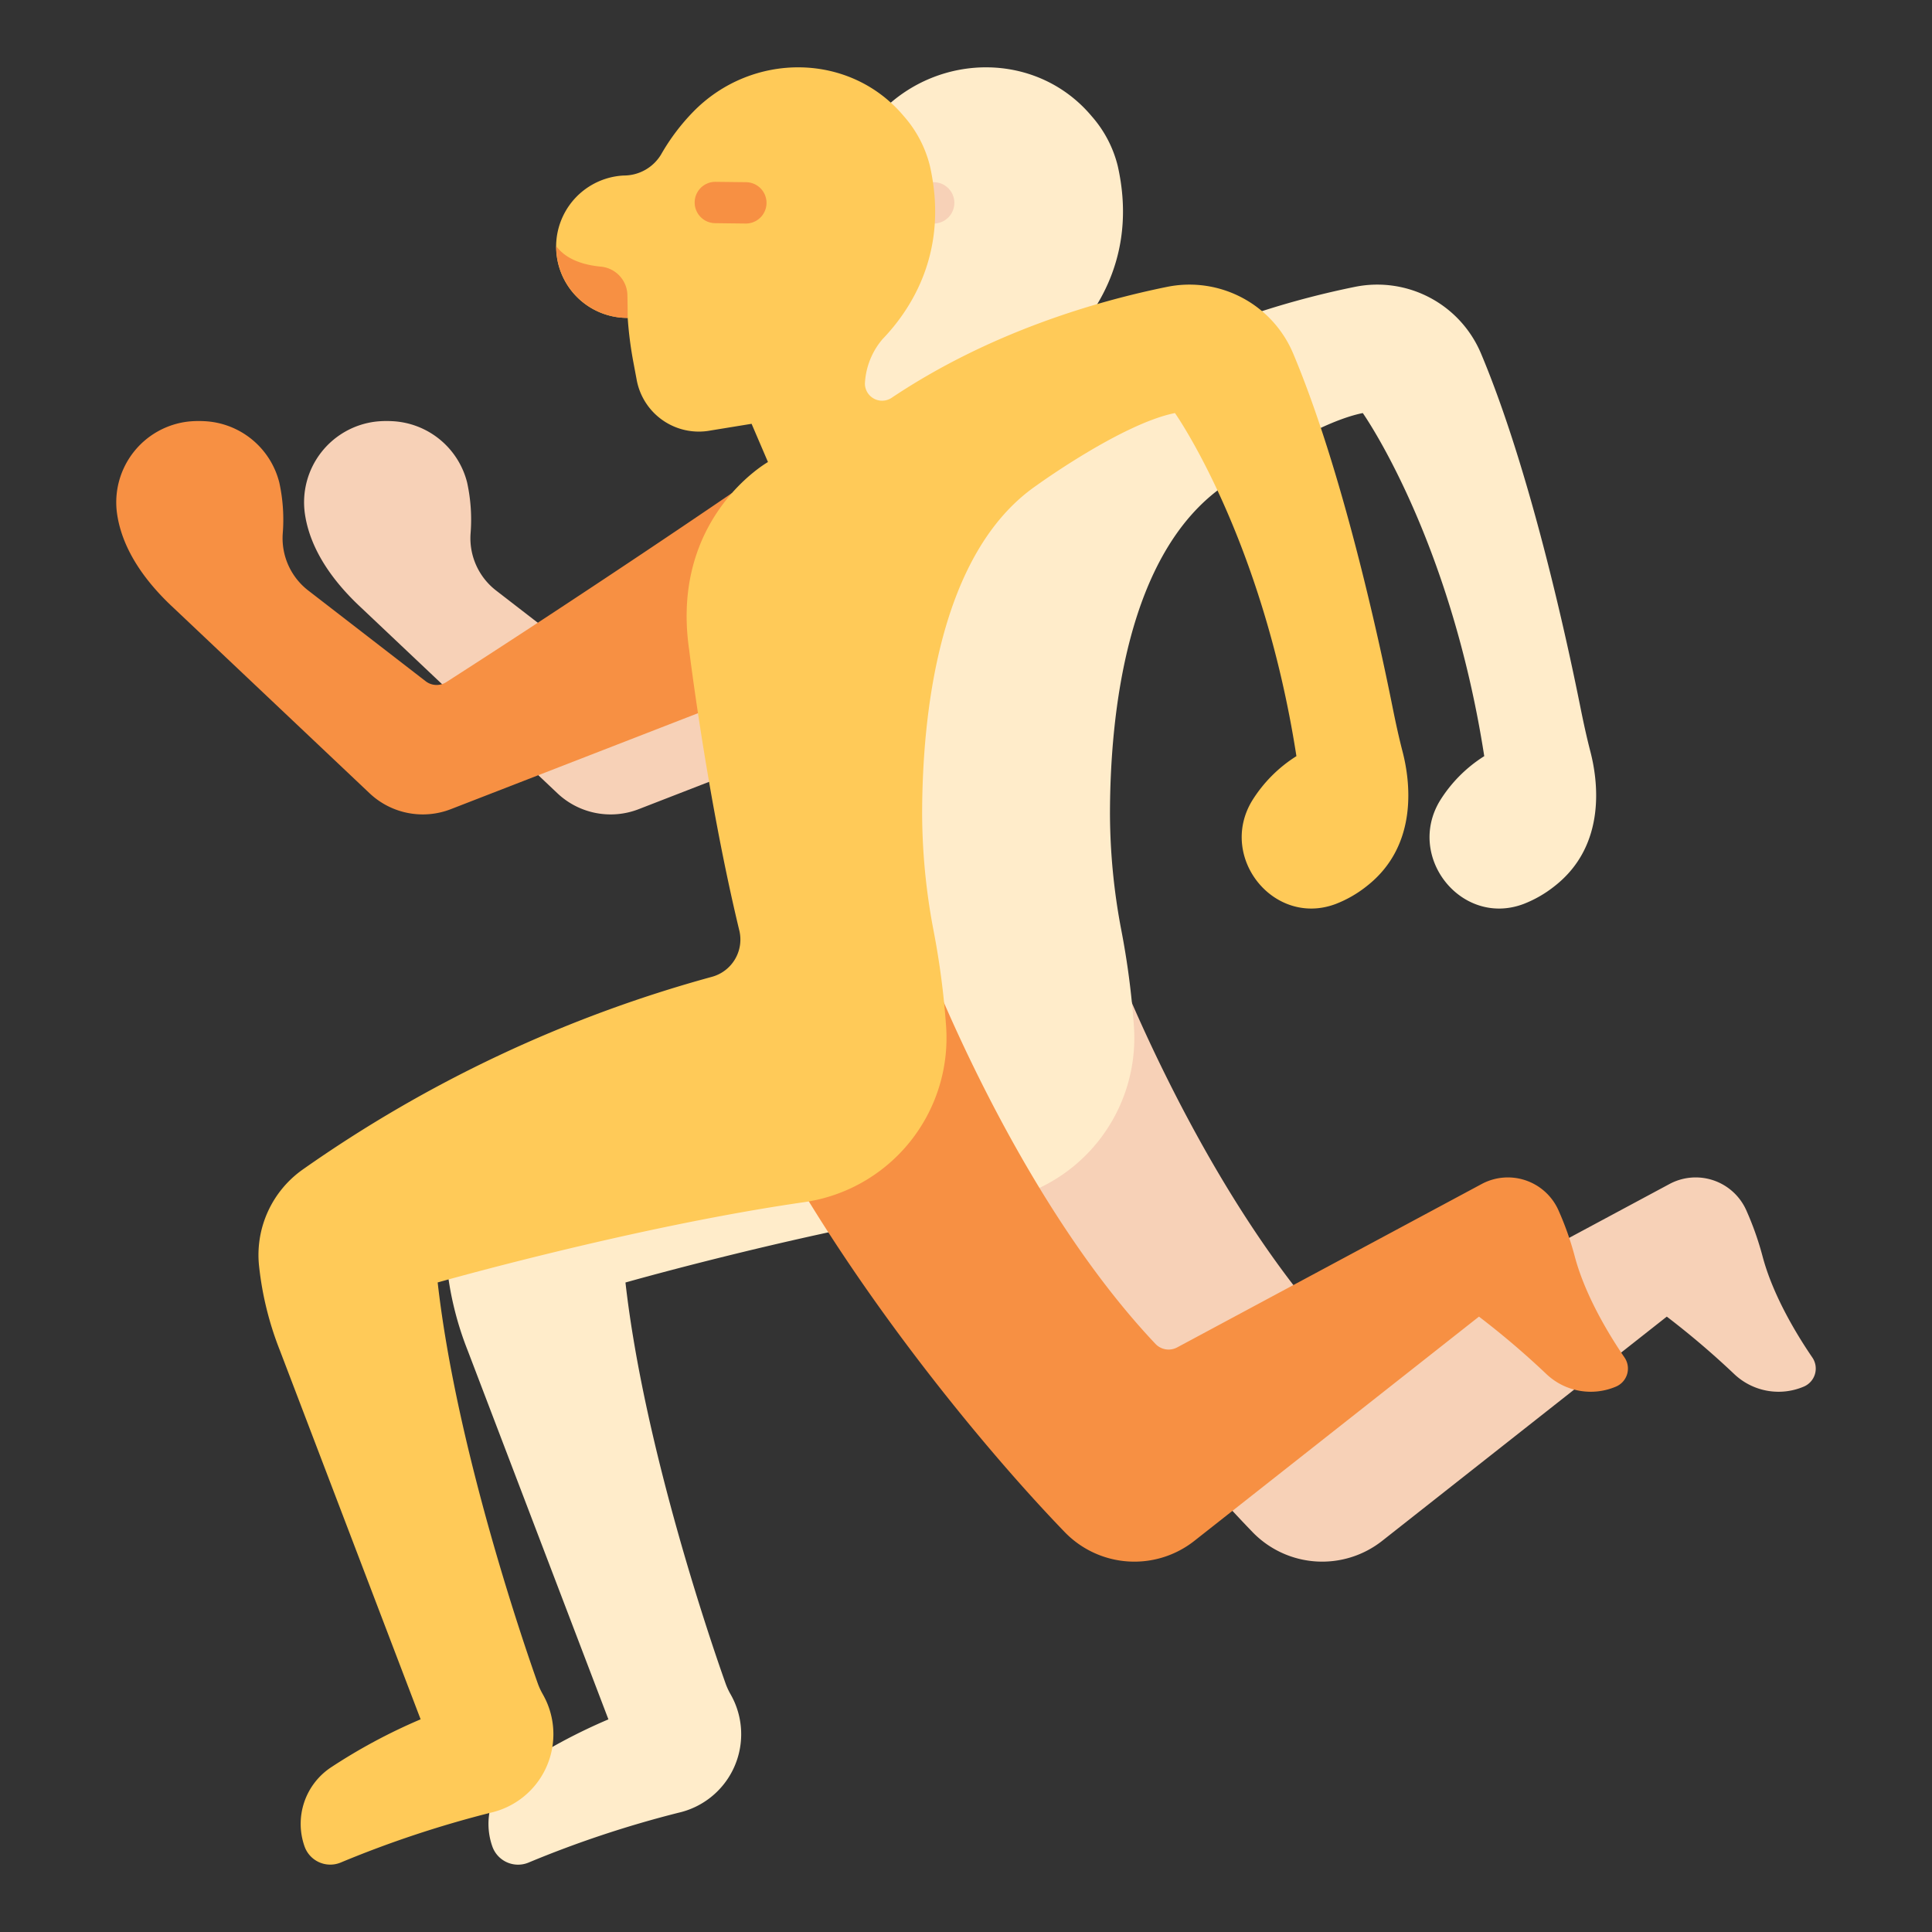 <svg id="icon" height="512" viewBox="0 0 340 340" width="512" xmlns="http://www.w3.org/2000/svg"><rect x="0" y="0" width="340" height="340" fill="#333333" stroke="none"/><path d="m195.334 167.1s15.835 42.724 41.073 69.415a3.188 3.188 0 0 0 3.82.6l53.548-28.733a9.747 9.747 0 0 1 13.507 4.527 53.518 53.518 0 0 1 2.9 8.187c1.829 6.912 6.043 13.825 8.758 17.8a3.448 3.448 0 0 1 -1.489 5.118 11.334 11.334 0 0 1 -12.224-2.17 146.514 146.514 0 0 0 -11.9-10.141l-50.074 39.452a17.055 17.055 0 0 1 -22.81-1.514c-13.054-13.5-34.488-39.189-49.859-66.365z" fill="#f7d1b7"/><path d="m161.868 86.77s-23.02 15.772-50.278 33.275a3.15 3.15 0 0 1 -3.623-.156l-20.633-15.944a11.634 11.634 0 0 1 -4.526-9.989 30.6 30.6 0 0 0 -.6-9.034 14.3 14.3 0 0 0 -13.25-10.806 17.79 17.79 0 0 0 -2.739.068 14.305 14.305 0 0 0 -12.565 16.222c.666 4.622 3.241 10.374 10.026 16.647l34.414 32.547a13.636 13.636 0 0 0 14.306 2.8l51.246-19.9z" fill="#f7d1b7"/><path d="m279.891 132.306c-.681-2.627-1.253-5.282-1.787-7.943-2.46-12.262-8.865-41.668-17.44-62.074a19.8 19.8 0 0 0 -22.141-11.822c-12.591 2.549-31.32 8.012-48.559 19.543a3.022 3.022 0 0 1 -4.7-2.511 13.025 13.025 0 0 1 3.1-7.815c5.114-5.321 11.726-15.485 8.337-30.494a20.727 20.727 0 0 0 -4.565-8.717c-9.476-11.321-26.7-11.383-37.043-.846a36.99 36.99 0 0 0 -5.7 7.559 7.645 7.645 0 0 1 -6.419 3.7h-.13a12.535 12.535 0 0 0 .63 25.055h.045a66.357 66.357 0 0 0 .983 7.712l.586 3.129a11.121 11.121 0 0 0 13.01 8.979l7.223-1.178 2.883 6.727s-17.251 9.751-13.876 33c0 0 3.135 25.818 8.838 49.459a6.8 6.8 0 0 1 -4.874 8.149 230.945 230.945 0 0 0 -72.022 33.945 18.415 18.415 0 0 0 -7.661 16.626 56.564 56.564 0 0 0 3.711 15.211l24.751 64.879a99.3 99.3 0 0 0 -15.857 8.515 11.923 11.923 0 0 0 -4.578 13.831 4.8 4.8 0 0 0 6.35 2.869 188.682 188.682 0 0 1 26.418-8.782 14.168 14.168 0 0 0 9.713-19.789q-.246-.517-.536-1.037a12.073 12.073 0 0 1 -.858-1.828c-2.213-6.222-14.319-41.18-17.652-70.658 0 0 34.5-9.822 64.621-14.148a29.2 29.2 0 0 0 24.859-30.913 141.251 141.251 0 0 0 -2.194-16.818 110.7 110.7 0 0 1 -2.021-20.7c.035-17.244 2.882-45.767 20.116-57.678 0 0 15-10.876 24.376-12.751 0 0 15.376 21.751 21.376 60.378a24.635 24.635 0 0 0 -7.837 7.905c-5.944 9.948 3.911 22.191 14.757 18.109a20.779 20.779 0 0 0 5.456-3.138c9.3-7.267 7.563-18.812 6.311-23.64z" fill="#ffecca"/><path d="m130.945 43.317a12.528 12.528 0 0 0 12.567 12.632c0-1.576-.018-2.91-.045-4.027a5.141 5.141 0 0 0 -4.641-4.993c-4.508-.429-6.758-2.079-7.881-3.612z" fill="#f7d1b7"/><path d="m156.94 38.674a3.638 3.638 0 0 1 2.043-6.674l5.414.064a3.638 3.638 0 0 1 -.087 7.275l-5.414-.065a3.627 3.627 0 0 1 -1.956-.6z" fill="#f7d1b7"/><path d="m162.28 167.1s15.834 42.724 41.073 69.415a3.186 3.186 0 0 0 3.819.6l53.549-28.733a9.748 9.748 0 0 1 13.507 4.527 53.522 53.522 0 0 1 2.9 8.187c1.83 6.912 6.044 13.825 8.759 17.8a3.448 3.448 0 0 1 -1.489 5.118 11.334 11.334 0 0 1 -12.224-2.17 146.54 146.54 0 0 0 -11.9-10.141l-50.074 39.453a17.053 17.053 0 0 1 -22.809-1.514c-13.055-13.5-34.488-39.189-49.86-66.365z" fill="#f79043"/><path d="m128.814 86.77s-23.02 15.772-50.278 33.275a3.15 3.15 0 0 1 -3.623-.156l-20.633-15.944a11.632 11.632 0 0 1 -4.527-9.989 30.566 30.566 0 0 0 -.6-9.034 14.3 14.3 0 0 0 -13.253-10.806 17.788 17.788 0 0 0 -2.739.068 14.305 14.305 0 0 0 -12.561 16.222c.665 4.622 3.241 10.374 10.025 16.647l34.415 32.547a13.634 13.634 0 0 0 14.3 2.8l51.247-19.9z" fill="#f79043"/><path d="m246.837 132.306c-.682-2.627-1.254-5.282-1.787-7.943-2.46-12.262-8.865-41.668-17.441-62.074a19.8 19.8 0 0 0 -22.14-11.822c-12.591 2.549-31.32 8.012-48.559 19.543a3.023 3.023 0 0 1 -4.7-2.511 13.026 13.026 0 0 1 3.1-7.815c5.114-5.321 11.725-15.485 8.336-30.494a20.717 20.717 0 0 0 -4.564-8.717c-9.477-11.321-26.7-11.383-37.044-.846a37.026 37.026 0 0 0 -5.7 7.559 7.644 7.644 0 0 1 -6.419 3.7h-.129a12.535 12.535 0 0 0 .63 25.055h.044a66.793 66.793 0 0 0 .983 7.712l.587 3.129a11.121 11.121 0 0 0 13.01 8.979l7.222-1.178 2.884 6.727s-17.251 9.751-13.876 33c0 0 3.135 25.818 8.837 49.459a6.8 6.8 0 0 1 -4.873 8.149 230.945 230.945 0 0 0 -72.017 33.937 18.418 18.418 0 0 0 -7.662 16.626 56.6 56.6 0 0 0 3.711 15.21l24.752 64.879a99.328 99.328 0 0 0 -15.858 8.515 11.923 11.923 0 0 0 -4.577 13.831 4.8 4.8 0 0 0 6.35 2.869 188.664 188.664 0 0 1 26.417-8.782 14.169 14.169 0 0 0 9.714-19.789q-.248-.517-.536-1.037a12.073 12.073 0 0 1 -.858-1.828c-2.214-6.222-14.319-41.18-17.652-70.658 0 0 34.5-9.822 64.621-14.148a29.2 29.2 0 0 0 24.857-30.905 141.045 141.045 0 0 0 -2.2-16.818 110.785 110.785 0 0 1 -2.02-20.7c.035-17.244 2.882-45.767 20.115-57.678 0 0 15-10.876 24.376-12.751 0 0 15.376 21.751 21.377 60.378a24.635 24.635 0 0 0 -7.837 7.905c-5.944 9.948 3.911 22.191 14.757 18.109a20.758 20.758 0 0 0 5.455-3.138c9.303-7.266 7.566-18.811 6.314-23.639z" fill="#ffca58"/><g fill="#f79043"><path d="m97.891 43.317a12.528 12.528 0 0 0 12.566 12.632c0-1.576-.017-2.91-.045-4.027a5.139 5.139 0 0 0 -4.64-4.993c-4.508-.429-6.759-2.079-7.881-3.612z"/><path d="m123.885 38.674a3.638 3.638 0 0 1 2.044-6.674l5.413.064a3.638 3.638 0 0 1 -.087 7.275l-5.413-.065a3.631 3.631 0 0 1 -1.957-.6z"/></g></svg>